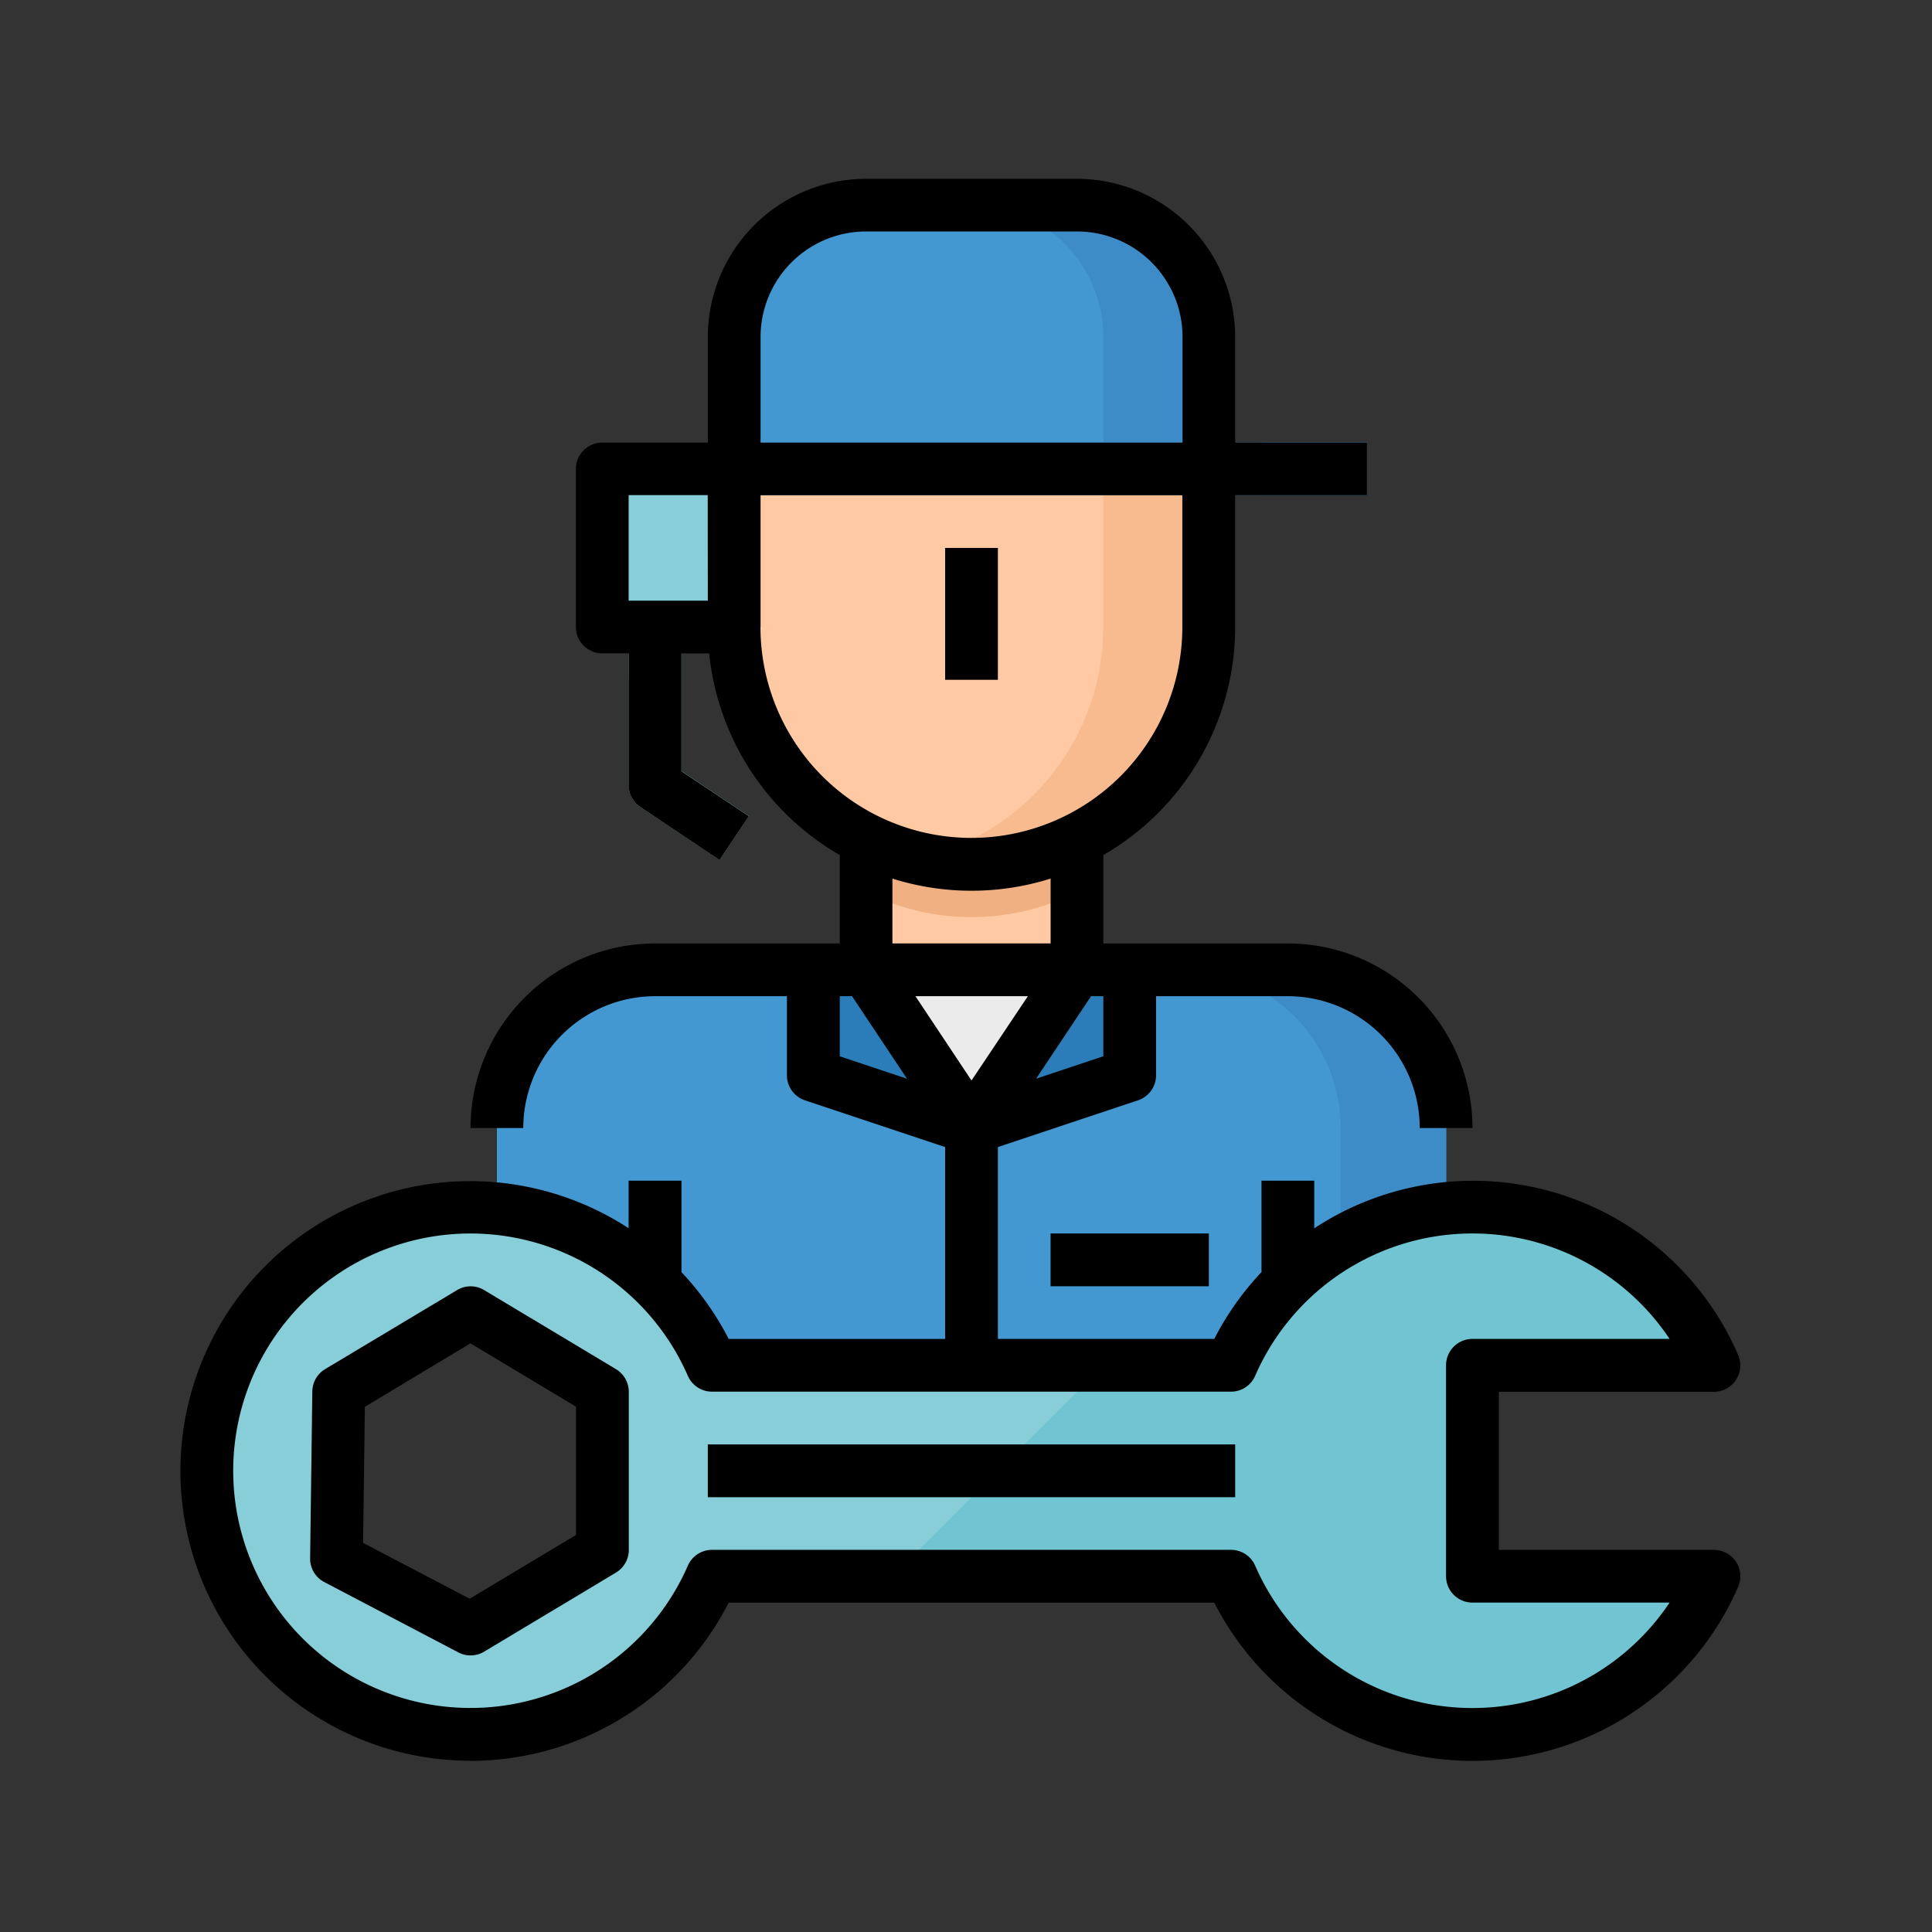<svg xmlns="http://www.w3.org/2000/svg" xmlns:xlink="http://www.w3.org/1999/xlink" width="97" height="97" viewBox="0 0 97 97">
  <rect x="0" y="0" width="97" height="97" fill="#333333" stroke="none"/>
  <defs>
    <clipPath id="clip-path">
      <rect id="Rectángulo_403196" data-name="Rectángulo 403196" width="78.315" height="79.429" fill="none"/>
    </clipPath>
  </defs>
  <g id="Grupo_1108263" data-name="Grupo 1108263" transform="translate(-421.051 -2002)">
    <g id="Grupo_1108259" data-name="Grupo 1108259" transform="translate(430.113 2010.978)">
      <g id="Grupo_1108258" data-name="Grupo 1108258" clip-path="url(#clip-path)">
        <path id="Trazado_898066" data-name="Trazado 898066" d="M59.657,37.943A7.942,7.942,0,0,0,51.714,30H19.943A7.942,7.942,0,0,0,12,37.943V47.21l5.3,2.648H59.657Z" transform="translate(3.886 9.714)" fill="#4398d1"/>
        <path id="Trazado_898067" data-name="Trazado 898067" d="M43.3,30H38a7.942,7.942,0,0,1,7.943,7.943V49.857h5.3V37.943A7.942,7.942,0,0,0,43.3,30" transform="translate(12.305 9.714)" fill="#3e8cc7"/>
        <path id="Trazado_898068" data-name="Trazado 898068" d="M26,23v9.267l5.3,7.943,5.3-7.943V23Z" transform="translate(8.419 7.448)" fill="#fec9a3"/>
        <path id="Trazado_898069" data-name="Trazado 898069" d="M26,30l5.3,7.943L36.59,30Z" transform="translate(8.419 9.714)" fill="#ebebeb"/>
        <rect id="Rectángulo_403185" data-name="Rectángulo 403185" width="2.648" height="9.267" transform="translate(22.505 50.305)" fill="#2a7db8"/>
        <rect id="Rectángulo_403186" data-name="Rectángulo 403186" width="2.648" height="9.267" transform="translate(54.276 50.305)" fill="#2a7db8"/>
        <path id="Trazado_898070" data-name="Trazado 898070" d="M39.886,30H37.238l-5.3,7.943L26.648,30H24v5.3L30.619,37.5V49.857h2.648V37.5L39.886,35.3Z" transform="translate(7.771 9.714)" fill="#2a7db8"/>
        <rect id="Rectángulo_403187" data-name="Rectángulo 403187" width="7.943" height="2.648" transform="translate(43.686 52.952)" fill="#2a7db8"/>
        <path id="Trazado_898071" data-name="Trazado 898071" d="M26,23v5.365a11.81,11.81,0,0,0,10.59,0V23Z" transform="translate(8.419 7.448)" fill="#f0b081"/>
        <path id="Trazado_898072" data-name="Trazado 898072" d="M21,11v7.943a11.914,11.914,0,1,0,23.829,0V11Z" transform="translate(6.8 3.562)" fill="#fec9a3"/>
        <path id="Trazado_898073" data-name="Trazado 898073" d="M37.267,11v7.943A11.91,11.91,0,0,1,28,30.551,11.883,11.883,0,0,0,42.562,18.943V11Z" transform="translate(9.067 3.562)" fill="#f7bb8f"/>
        <path id="Trazado_898074" data-name="Trazado 898074" d="M44.829,12.914v-5.3A6.62,6.62,0,0,0,38.21,1H27.619A6.62,6.62,0,0,0,21,7.619v7.943H52.771V12.914Z" transform="translate(6.8 0.324)" fill="#4398d1"/>
        <rect id="Rectángulo_403188" data-name="Rectángulo 403188" width="2.648" height="6.619" transform="translate(38.39 18.533)" fill="#f0b081"/>
        <rect id="Rectángulo_403189" data-name="Rectángulo 403189" width="6.619" height="7.943" transform="translate(21.181 14.562)" fill="#87ced9"/>
        <path id="Trazado_898075" data-name="Trazado 898075" d="M21.561,28.692l-3.971-2.648a1.326,1.326,0,0,1-.589-1.1V17h2.648v7.235l3.381,2.254Z" transform="translate(5.505 5.505)" fill="#87ced9"/>
        <path id="Trazado_898076" data-name="Trazado 898076" d="M64.543,46.943H76.668a13.226,13.226,0,0,0-24.25,0H26.363a13.238,13.238,0,1,0,0,10.59H52.418a13.226,13.226,0,0,0,24.25,0H64.543ZM20.857,56.21l-6.619,3.971L7.509,56.65l.11-8.384L14.238,44.3l6.619,3.971Z" transform="translate(0.324 12.629)" fill="#87ced9"/>
        <path id="Trazado_898077" data-name="Trazado 898077" d="M36.619,7.619v5.3h5.3v-5.3A6.62,6.62,0,0,0,35.3,1H30a6.62,6.62,0,0,1,6.619,6.619" transform="translate(9.714 0.324)" fill="#3e8cc7"/>
        <rect id="Rectángulo_403190" data-name="Rectángulo 403190" width="5.295" height="2.648" transform="translate(54.276 13.238)" fill="#3e8cc7"/>
        <path id="Trazado_898078" data-name="Trazado 898078" d="M56.124,46.943H68.249a13.226,13.226,0,0,0-24.25,0H37.59L27,57.533H44a13.226,13.226,0,0,0,24.25,0H56.124Z" transform="translate(8.743 12.629)" fill="#71c4d1"/>
        <rect id="Rectángulo_403191" data-name="Rectángulo 403191" width="26.476" height="2.648" transform="translate(26.476 63.543)" fill="#59b3c2"/>
        <rect id="Rectángulo_403192" data-name="Rectángulo 403192" width="2.648" height="2.648" transform="translate(22.505 22.505)" fill="#71c4d1"/>
        <path id="Trazado_898079" data-name="Trazado 898079" d="M14.562,79.429a14.561,14.561,0,0,0,12.961-7.943H51.905a14.548,14.548,0,0,0,26.3-.793,1.324,1.324,0,0,0-1.213-1.855H66.19V60.9h10.8A1.324,1.324,0,0,0,78.2,59.041a14.5,14.5,0,0,0-21.28-6.346V50.3H54.276v4.587a14.574,14.574,0,0,0-2.371,3.356H41.038V48.612l7.037-2.346a1.323,1.323,0,0,0,.905-1.256V41.038H55.6a6.627,6.627,0,0,1,6.619,6.619h2.648A9.277,9.277,0,0,0,55.6,38.39H46.333V33.952A13.234,13.234,0,0,0,52.952,22.5V15.886h6.619V13.238H52.952v-5.3A7.951,7.951,0,0,0,45.01,0H34.419a7.951,7.951,0,0,0-7.943,7.943v5.3h-5.3a1.324,1.324,0,0,0-1.324,1.324V22.5a1.324,1.324,0,0,0,1.324,1.324H22.5v6.619a1.326,1.326,0,0,0,.589,1.1L27.065,34.2l1.469-2.2-3.382-2.254V23.829h1.391A13.247,13.247,0,0,0,33.1,33.952V38.39H23.829a9.277,9.277,0,0,0-9.267,9.267H17.21a6.627,6.627,0,0,1,6.619-6.619h6.619V45.01a1.323,1.323,0,0,0,.905,1.256l7.037,2.346v9.636H27.523a14.573,14.573,0,0,0-2.371-3.356V50.3H22.5v2.389a14.55,14.55,0,1,0-7.943,26.734M26.476,21.181H22.5v-5.3h3.971ZM46.333,44.055l-3.377,1.127,2.761-4.144h.616ZM35.743,38.39V35.133a13.227,13.227,0,0,0,7.943,0V38.39ZM29.124,7.943a5.3,5.3,0,0,1,5.3-5.3H45.01a5.3,5.3,0,0,1,5.3,5.3v5.3H29.124Zm0,14.562V15.886H50.3V22.5a10.59,10.59,0,0,1-21.181,0M33.1,44.055V41.038h.616l2.761,4.144Zm3.8-3.017h5.645L39.714,45.27ZM14.562,52.952A11.917,11.917,0,0,1,25.474,60.1a1.322,1.322,0,0,0,1.213.793H52.742a1.322,1.322,0,0,0,1.213-.793,11.9,11.9,0,0,1,20.809-1.855h-9.9a1.324,1.324,0,0,0-1.324,1.324v10.59a1.324,1.324,0,0,0,1.324,1.324h9.9a11.9,11.9,0,0,1-20.809-1.855,1.322,1.322,0,0,0-1.213-.793H26.687a1.322,1.322,0,0,0-1.213.793A11.911,11.911,0,1,1,14.562,52.952"/>
        <path id="Trazado_898080" data-name="Trazado 898080" d="M5.625,56.852l6.73,3.531a1.328,1.328,0,0,0,1.3-.037l6.619-3.971a1.326,1.326,0,0,0,.642-1.136V47.3a1.322,1.322,0,0,0-.642-1.135l-6.619-3.971a1.318,1.318,0,0,0-1.362,0L5.67,46.161a1.324,1.324,0,0,0-.643,1.117l-.11,8.385a1.324,1.324,0,0,0,.708,1.189m2.04-8.8,5.3-3.184,5.3,3.178v6.443l-5.338,3.2L7.575,54.885Z" transform="translate(1.592 13.6)"/>
        <rect id="Rectángulo_403193" data-name="Rectángulo 403193" width="26.476" height="2.648" transform="translate(26.476 63.543)"/>
        <rect id="Rectángulo_403194" data-name="Rectángulo 403194" width="2.648" height="6.619" transform="translate(38.39 18.533)"/>
        <rect id="Rectángulo_403195" data-name="Rectángulo 403195" width="7.943" height="2.648" transform="translate(43.686 52.952)"/>
      </g>
    </g>
    <rect id="Rectángulo_403175" data-name="Rectángulo 403175" width="97" height="97" transform="translate(421.051 2002)" fill="none"/>
  </g>
</svg>
